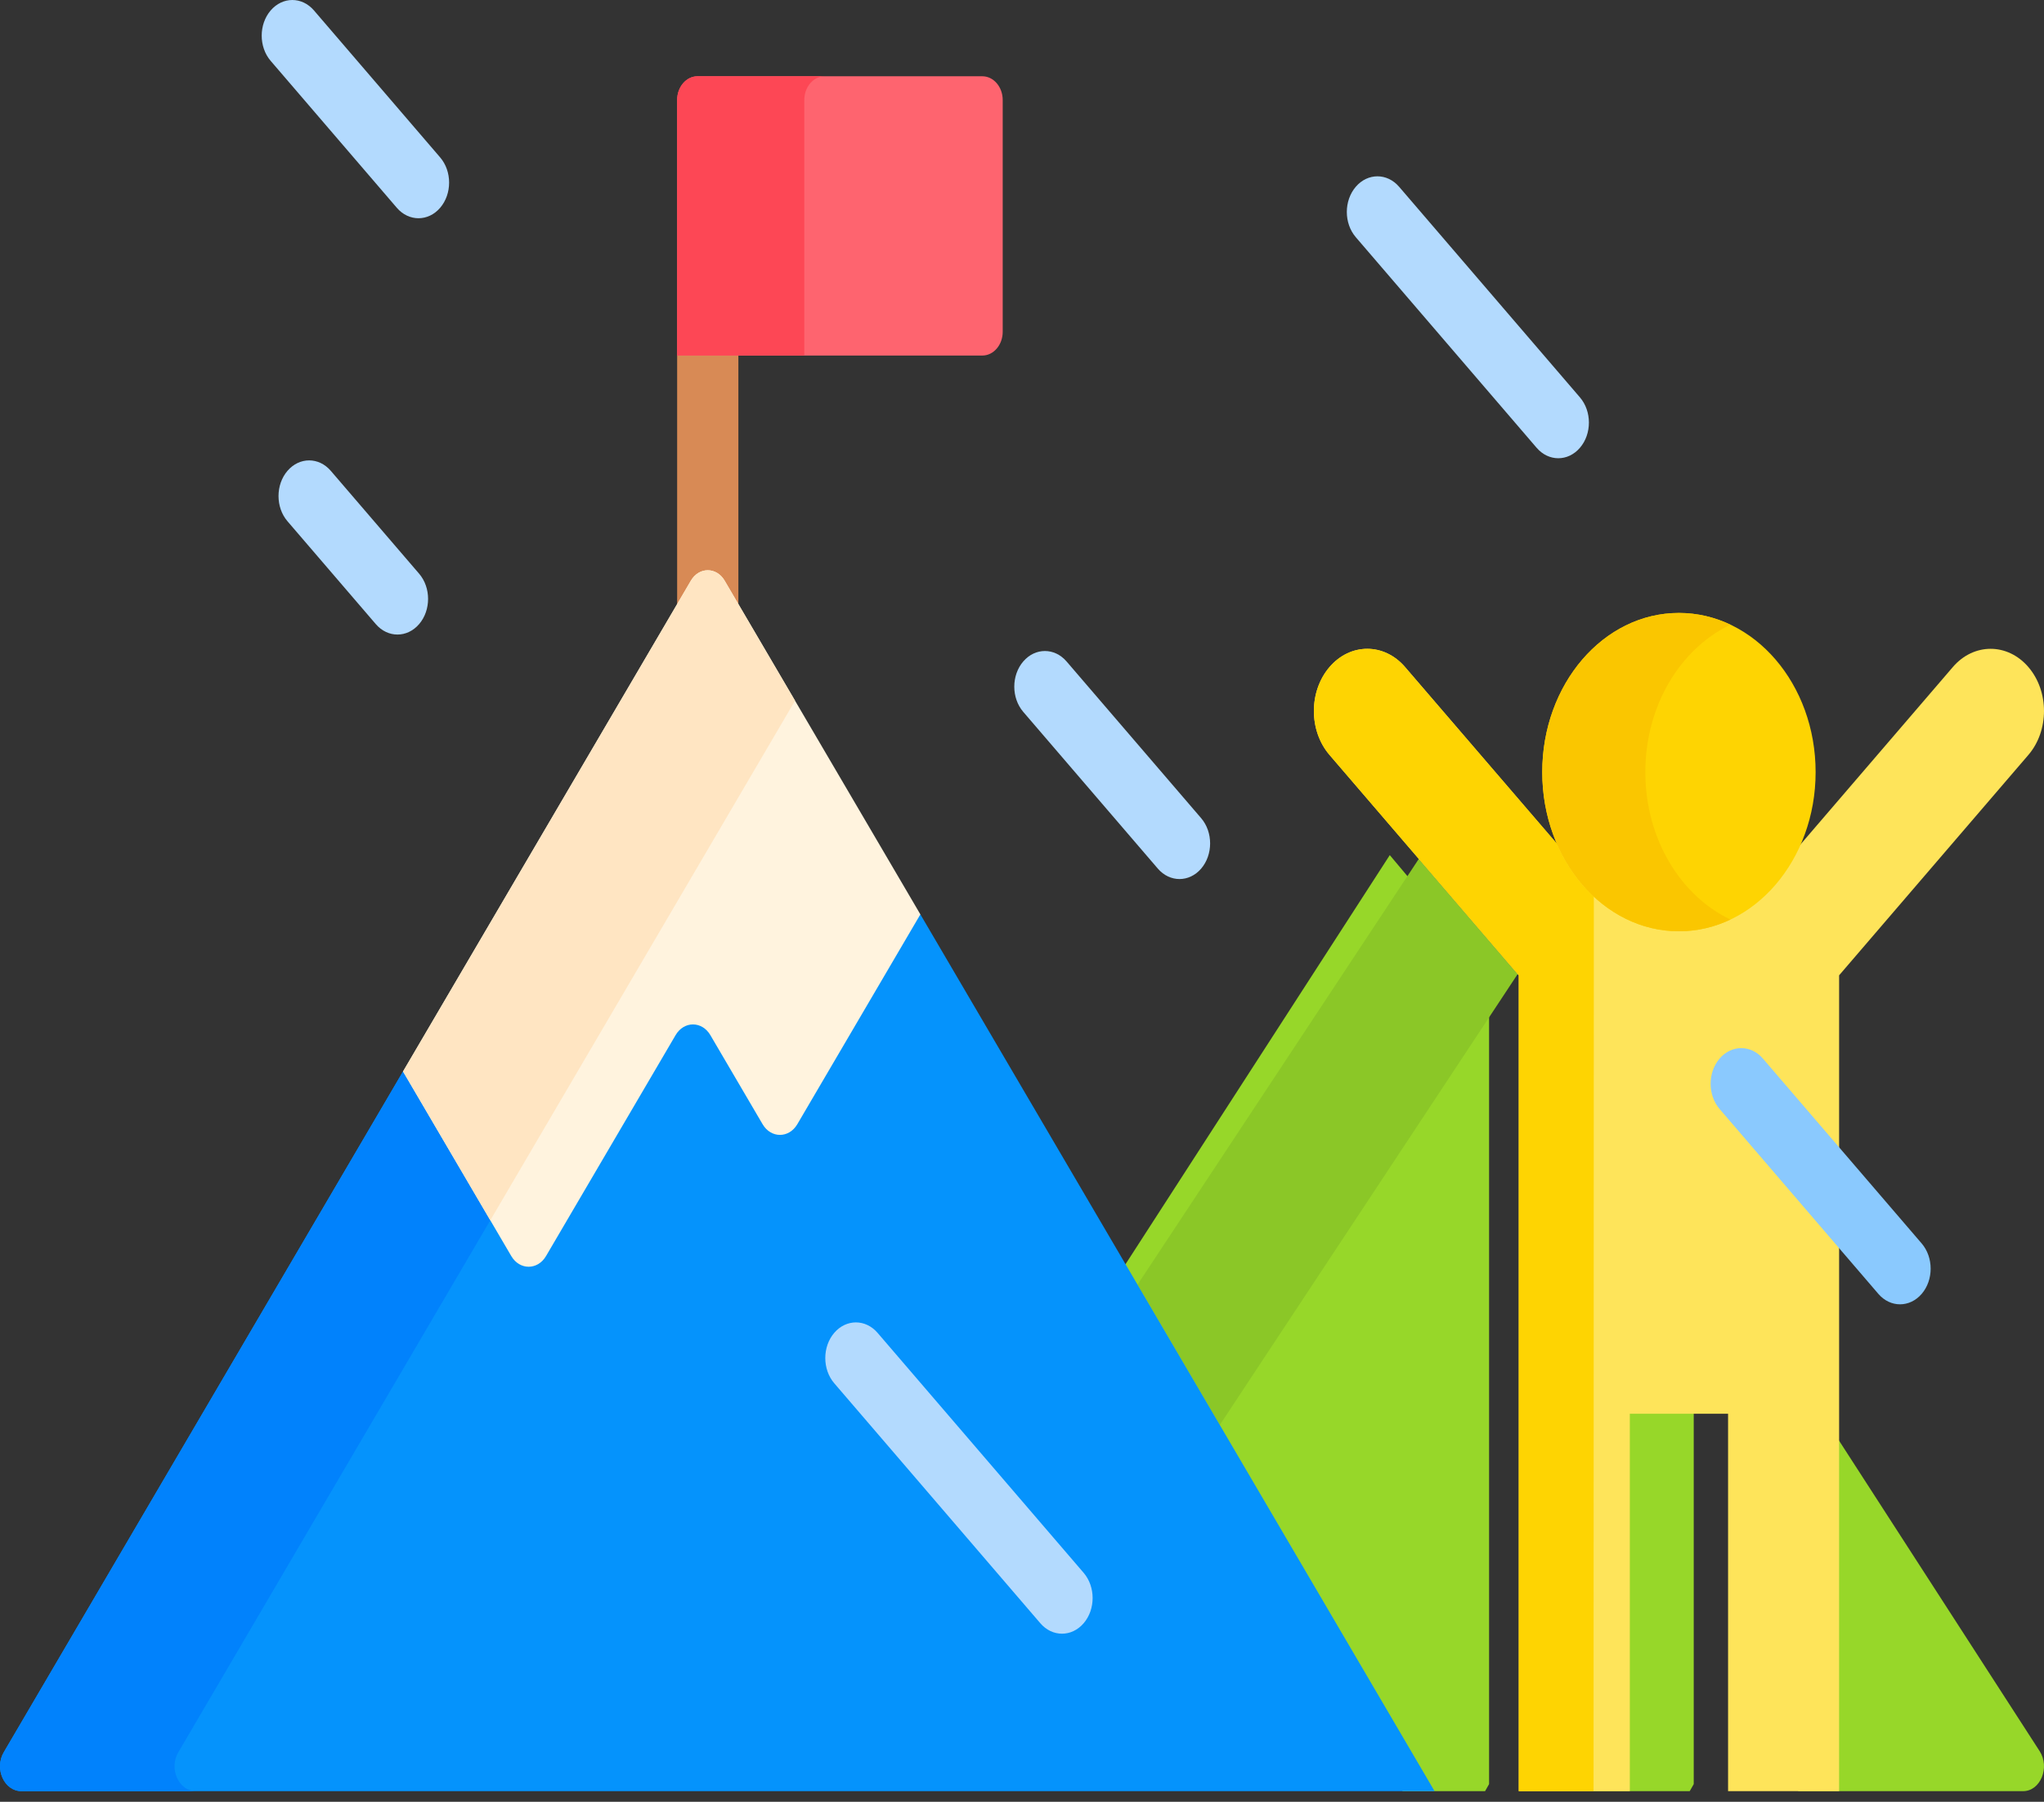<svg width="135" height="119" viewBox="0 0 135 119" fill="none" xmlns="http://www.w3.org/2000/svg">
<rect x="0" y="0" width="135" height="119" fill="#333333" stroke="none"/>
<path d="M111.866 93.059H104.994V117.834L105.258 118.3H111.602L111.866 117.834V93.059Z" fill="#97D729"/>
<path d="M134.711 115.655L118.774 90.986L118.51 91.787V117.834L118.774 118.3H133.618C134.762 118.3 135.409 116.736 134.711 115.655Z" fill="#97D729"/>
<path d="M98.349 64.488L98.085 63.972L91.791 56.477L73.464 84.847L73.502 85.47L92.062 117.834L92.648 118.3H98.085L98.349 117.834V64.488Z" fill="#97D729"/>
<path d="M93.707 56.728L75.129 84.847L80.564 94.114L100.238 64.334L93.707 56.728Z" fill="#8BC727"/>
<path d="M45.855 38.524C46.059 38.176 46.384 37.977 46.745 37.977C47.107 37.977 47.432 38.176 47.636 38.524L48.768 40.454V23.169H44.993L44.723 23.483V40.454L45.855 38.524Z" fill="#D88A55"/>
<path d="M60.788 60.392L60.395 60.505L52.438 74.073C52.226 74.434 51.889 74.641 51.514 74.641C51.138 74.641 50.801 74.434 50.589 74.073L47.138 68.188C46.829 67.661 46.316 67.346 45.768 67.346C45.22 67.346 44.708 67.661 44.398 68.188L35.84 82.782C35.628 83.143 35.291 83.35 34.915 83.35C34.54 83.35 34.203 83.144 33.991 82.782L26.945 70.767H26.618L0.248 115.731C-0.391 116.821 0.279 118.3 1.413 118.3H94.749L60.788 60.392Z" fill="#0593FC"/>
<path d="M11.777 115.731L32.382 80.596L26.618 70.768L0.248 115.731C-0.391 116.821 0.279 118.3 1.413 118.3H12.941C11.807 118.3 11.137 116.821 11.777 115.731Z" fill="#0182FC"/>
<path d="M46.916 68.365L50.367 74.25C50.918 75.191 52.109 75.191 52.661 74.25L60.788 60.392L47.859 38.348C47.324 37.435 46.167 37.435 45.632 38.348L26.619 70.767L33.769 82.959C34.32 83.899 35.511 83.899 36.063 82.959L44.622 68.365C45.173 67.425 46.364 67.425 46.916 68.365Z" fill="#FFF3DE"/>
<path d="M45.632 38.348L26.619 70.767L32.383 80.596L52.51 46.278L47.859 38.348C47.324 37.435 46.167 37.435 45.632 38.348Z" fill="#FFE5C2"/>
<path d="M64.878 23.483H44.723V6.607C44.723 5.74 45.327 5.037 46.071 5.037H64.878C65.623 5.037 66.226 5.74 66.226 6.607V21.913C66.226 22.78 65.623 23.483 64.878 23.483Z" fill="#FE646F"/>
<path d="M54.469 5.037H46.071C45.326 5.037 44.723 5.74 44.723 6.607V23.483H53.121V6.607C53.121 5.74 53.725 5.037 54.469 5.037Z" fill="#FD4755"/>
<path d="M133.967 44.055C132.59 42.451 130.357 42.451 128.98 44.055L118.191 56.618C116.621 59.373 113.935 61.194 110.889 61.194C107.843 61.194 105.157 59.373 103.588 56.619L92.799 44.055C91.421 42.451 89.189 42.451 87.812 44.055C86.434 45.659 86.434 48.259 87.812 49.862L100.31 64.417V118.3H107.645V93.374H114.134V118.3H121.468V64.416L133.967 49.862C135.344 48.258 135.344 45.658 133.967 44.055Z" fill="#FEE45A"/>
<path d="M102.817 55.702L92.798 44.055C91.421 42.451 89.188 42.451 87.811 44.055C86.434 45.659 86.434 48.259 87.811 49.862L100.309 64.417V118.3H105.249L105.268 59.219C104.247 58.271 103.407 57.073 102.817 55.702Z" fill="#FED402"/>
<path d="M110.888 61.508C115.874 61.508 119.916 56.801 119.916 50.996C119.916 45.19 115.874 40.483 110.888 40.483C105.903 40.483 101.861 45.19 101.861 50.996C101.861 56.801 105.903 61.508 110.888 61.508Z" fill="#FED402"/>
<path d="M108.669 50.996C108.669 46.593 110.994 42.824 114.292 41.259C113.241 40.761 112.093 40.483 110.888 40.483C105.902 40.483 101.861 45.19 101.861 50.996C101.861 56.801 105.903 61.508 110.888 61.508C112.093 61.508 113.241 61.231 114.292 60.732C110.994 59.167 108.669 55.399 108.669 50.996Z" fill="#FAC600"/>
<path d="M102.92 30.265C102.403 30.265 101.885 30.035 101.49 29.575L89.546 15.666C88.756 14.746 88.756 13.255 89.546 12.335C90.336 11.415 91.616 11.416 92.406 12.335L104.35 26.245C105.14 27.165 105.14 28.656 104.35 29.575C103.956 30.035 103.438 30.265 102.92 30.265Z" fill="#B3DAFE"/>
<path d="M77.903 58.058C77.385 58.058 76.867 57.828 76.472 57.369L67.583 47.017C66.793 46.097 66.793 44.606 67.583 43.687C68.373 42.767 69.653 42.767 70.443 43.687L79.333 54.038C80.122 54.958 80.122 56.449 79.333 57.369C78.938 57.828 78.42 58.058 77.903 58.058Z" fill="#B3DAFE"/>
<path d="M125.491 86.146C124.974 86.146 124.456 85.916 124.061 85.457L113.574 73.245C112.784 72.325 112.784 70.834 113.574 69.914C114.364 68.995 115.645 68.995 116.434 69.914L126.921 82.126C127.711 83.046 127.711 84.537 126.921 85.457C126.526 85.916 126.009 86.146 125.491 86.146Z" fill="#8AC9FE"/>
<path d="M27.64 14.414C27.122 14.414 26.605 14.184 26.21 13.725L17.877 4.02C17.087 3.1 17.087 1.609 17.877 0.69C18.667 -0.23 19.947 -0.23 20.737 0.69L29.07 10.395C29.86 11.314 29.86 12.805 29.07 13.725C28.675 14.184 28.158 14.414 27.64 14.414Z" fill="#B3DAFE"/>
<path d="M26.251 41.91C25.734 41.91 25.216 41.68 24.821 41.221L18.987 34.427C18.198 33.507 18.198 32.016 18.987 31.097C19.777 30.177 21.058 30.177 21.848 31.097L27.681 37.89C28.471 38.81 28.471 40.301 27.681 41.221C27.286 41.68 26.768 41.91 26.251 41.91Z" fill="#B3DAFE"/>
<path d="M70.142 107.9C69.624 107.9 69.106 107.67 68.711 107.21L55.1 91.36C54.31 90.44 54.31 88.949 55.1 88.029C55.89 87.11 57.17 87.11 57.96 88.029L71.572 103.88C72.362 104.8 72.362 106.291 71.572 107.21C71.177 107.67 70.659 107.9 70.142 107.9Z" fill="#B3DAFE"/>
</svg>
